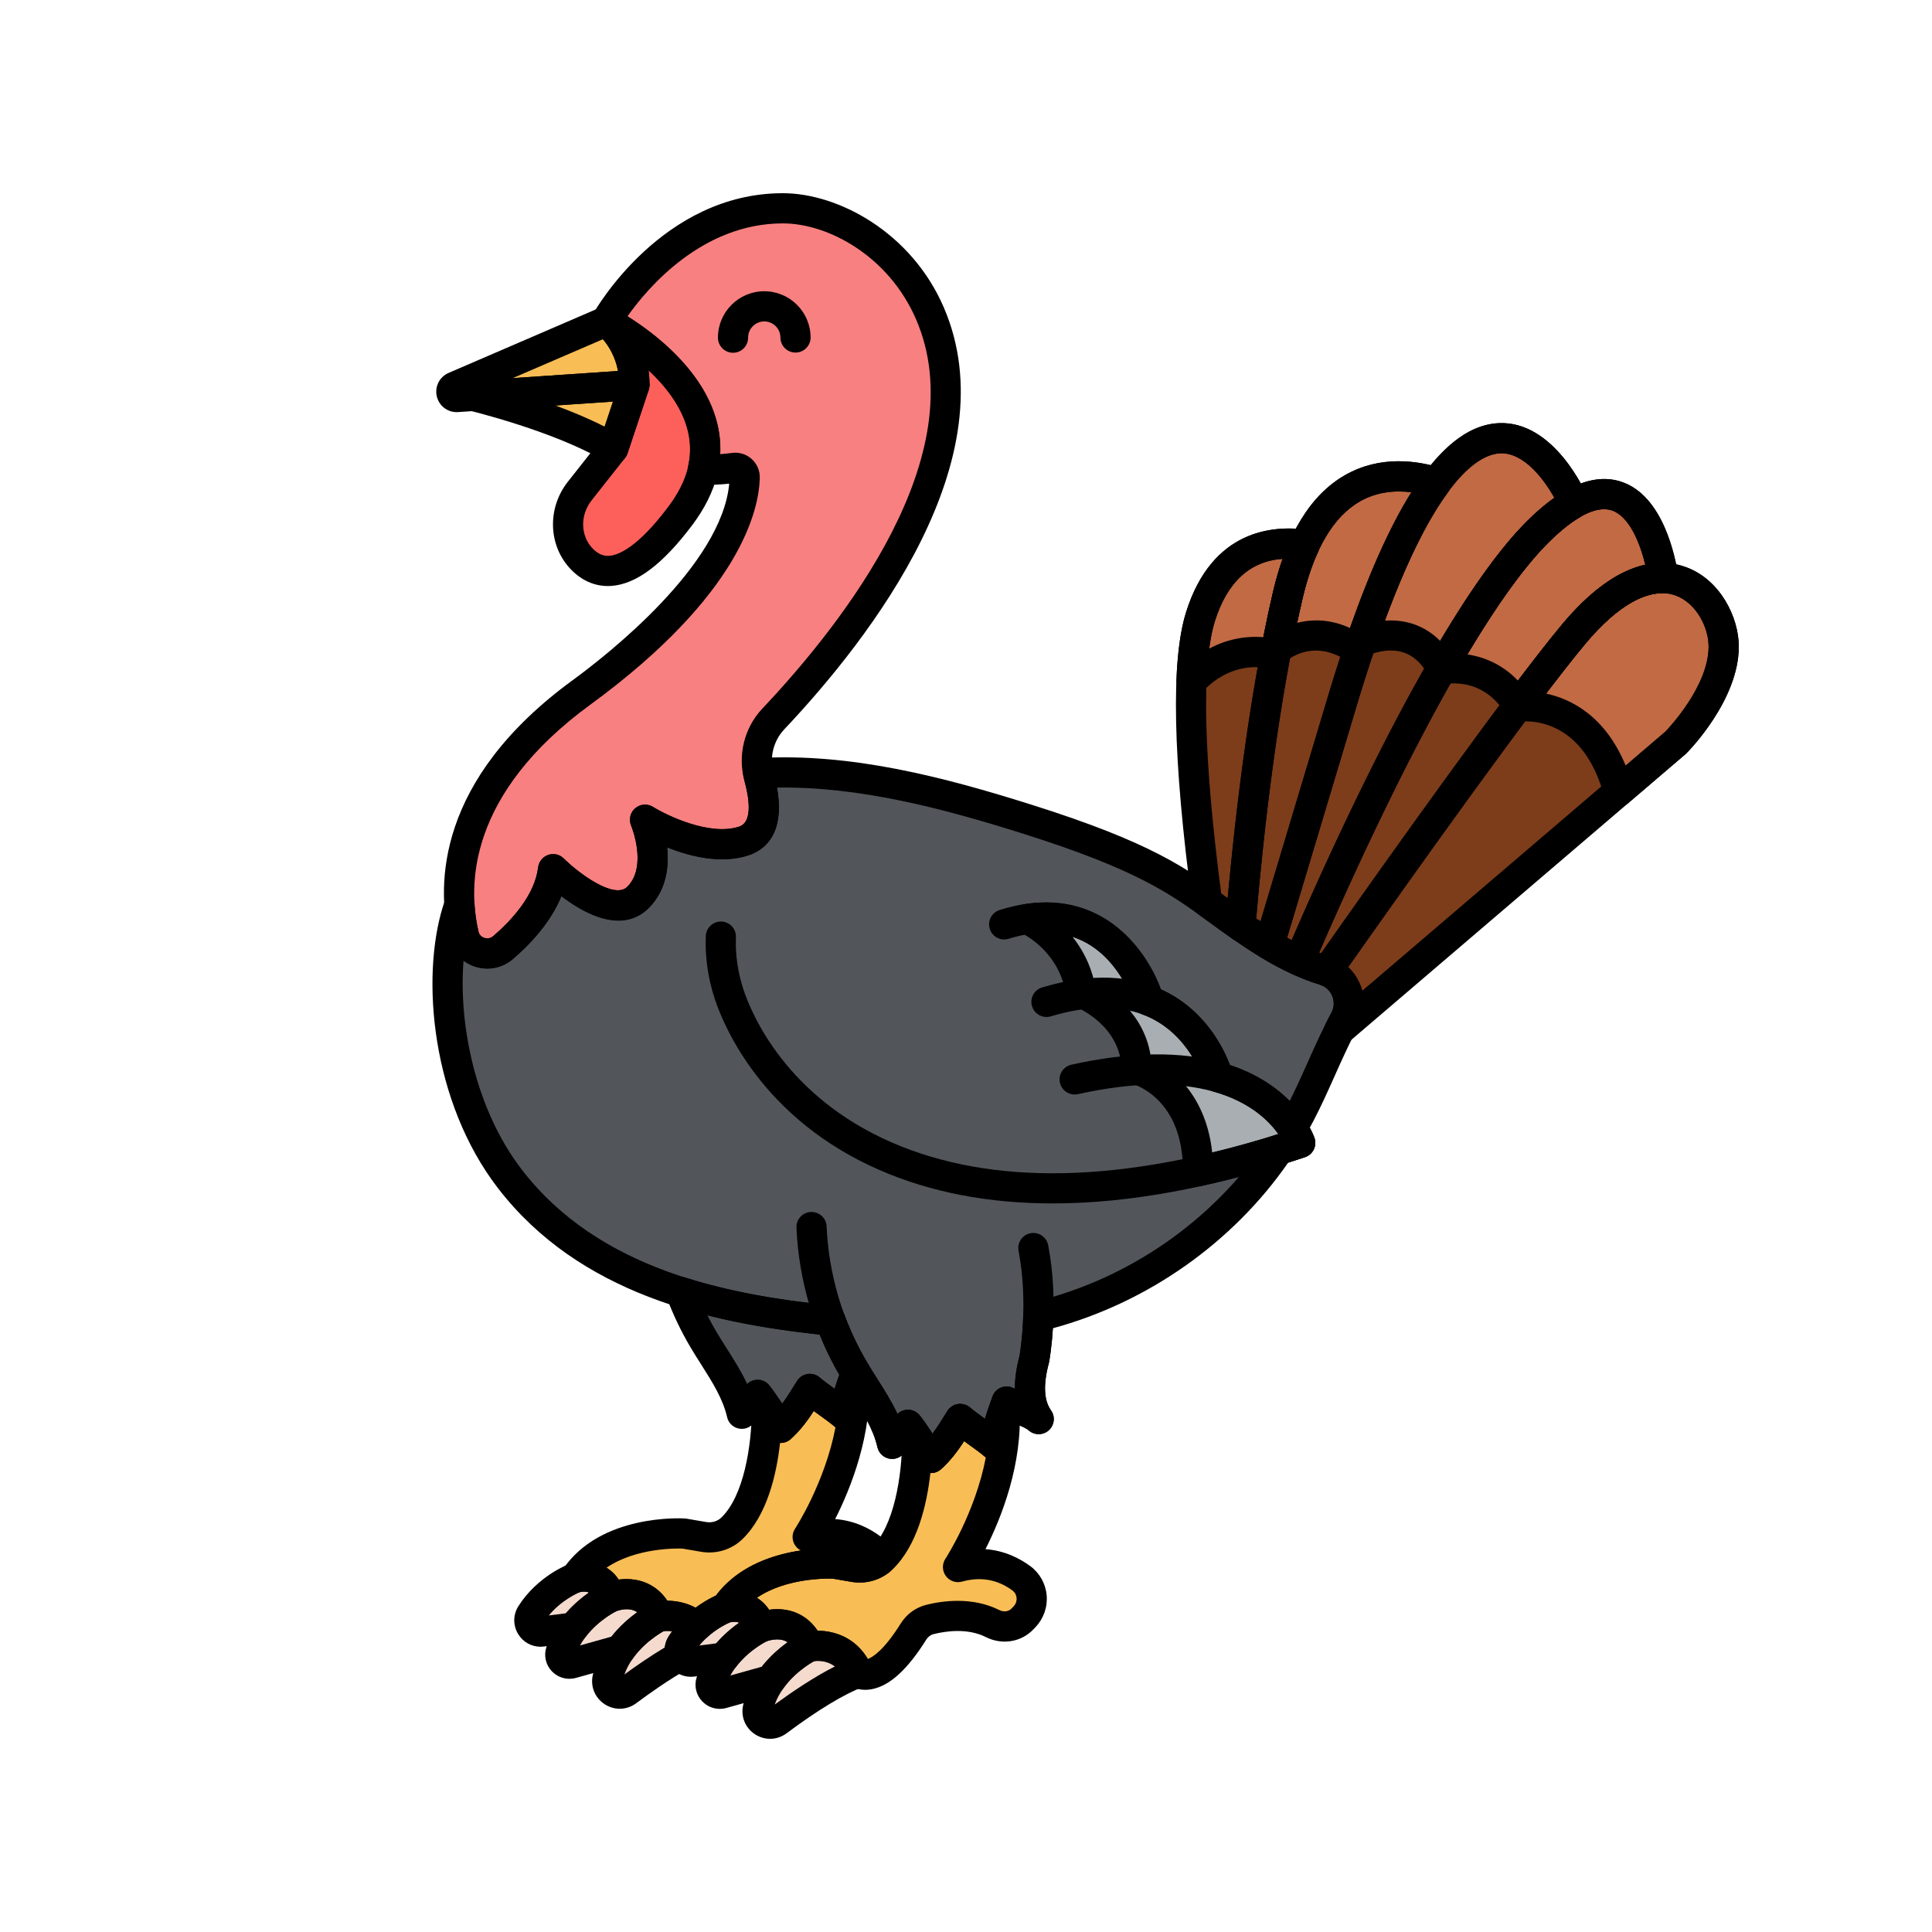 <svg enable-background="new 0 0 512 512" height="100" viewBox="-32 -32 320 320" width="100" xmlns="http://www.w3.org/2000/svg"><g fill="#7d3d1a"><path d="m173.447 121.365c1.235-14.629 3.629-36.684 7.843-54.743.771-3.303 1.726-6.077 2.812-8.409-5.741-.778-13.659.51-17.254 11.895-2.926 9.266-1.315 29.277 1.092 47.29 1.769 1.273 3.511 2.578 5.507 3.967z"/><path d="m228.6 73.096c-9.098 10.918-29.911 40.239-40.83 55.768 3.153 1.236 4.593 5.015 2.954 8.054-.306.568-.601 1.142-.892 1.72l55.699-47.614s7.968-7.968 7.968-15.936-9.959-19.92-24.899-1.992z"/><path d="m222.624 56.164c-14.505 14.505-32.92 55.737-39.424 70.954 1.353.612 2.732 1.161 4.141 1.588.148.045.288.102.429.158 10.915-15.524 31.729-44.847 40.83-55.768 5.818-6.982 10.876-9.42 14.889-9.339-.453-3.104-4.217-24.241-20.865-7.593z"/><path d="m189.755 86.044-11.531 38.438c1.596.972 3.262 1.861 4.976 2.636 6.504-15.218 24.919-56.449 39.424-70.954 2.144-2.144 4.072-3.655 5.809-4.665l.167-.315s-16.932-39.84-38.845 34.86z"/><path d="m178.071 124.394c.05.031.103.058.153.089l11.531-38.438c5.812-19.815 11.274-31.569 16.163-38.147-6.73-2.094-19.586-2.886-24.629 18.725-4.214 18.059-6.607 40.113-7.843 54.743 1.386.962 2.892 1.965 4.625 3.028z"/></g><path d="m166.847 70.108c-.869 2.752-1.335 6.458-1.502 10.772 3.494-3.8 8.474-5.792 13.904-4.494.628-3.335 1.305-6.612 2.04-9.764.771-3.303 1.726-6.077 2.812-8.409-5.741-.778-13.659.51-17.254 11.895z" fill="#c16a44"/><path d="m181.289 66.622c-.675 2.893-1.298 5.894-1.883 8.945 1.726-1.338 6.985-4.508 13.59.133 4.606-13.709 8.953-22.463 12.921-27.803-6.73-2.093-19.585-2.886-24.628 18.725z" fill="#c16a44"/><path d="m193.487 74.268c3.001-1.184 9.2-2.577 13.01 3.934.094.16.203.308.306.46 5.304-9.244 10.796-17.475 15.82-22.499 2.144-2.144 4.072-3.655 5.809-4.665l.167-.315c.001.001-15.039-35.367-35.112 23.085z" fill="#c16a44"/><path d="m243.489 63.758c-.453-3.104-4.217-24.242-20.865-7.594-5.059 5.059-10.594 13.373-15.933 22.698 2.405-.384 8.628-.617 12.764 5.988 3.589-4.788 6.769-8.902 9.145-11.754 5.818-6.982 10.876-9.42 14.889-9.338z" fill="#c16a44"/><path d="m253.5 75.088c0-7.968-9.96-19.92-24.9-1.992-2.336 2.804-5.448 6.826-8.964 11.512v.44s12.011-1.84 16.454 14.047l9.442-8.071s7.968-7.968 7.968-15.936z" fill="#c16a44"/><path d="m190.724 136.918c1.712-3.175.069-7.166-3.383-8.211-3.249-.984-6.37-2.536-9.27-4.313-12.574-7.71-13.435-12.355-39.919-20.709-14.452-4.558-29.508-8.519-44.562-7.615.042.196.069.395.123.59 1.125 4.063 1.63 9.252-2.485 10.623-7.024 2.342-16.391-3.512-16.391-3.512s3.512 8.196-1.171 12.879-14.049-4.683-14.049-4.683c-.675 5.399-4.852 10.02-8.268 12.966-2.281 1.967-5.853.864-6.532-2.069-.334-1.441-.607-3.132-.722-5.018-.114.321-.225.642-.326.968-3.505 11.273-1.686 30.929 8.638 44.391 12.51 16.314 32.694 21.467 53.145 23.518 1.038 2.803 2.318 5.516 3.84 8.089 2.368 4.004 5.342 7.801 6.377 12.336.589-1.168 2.027-1.989 2.616-3.156 1.553 1.945 2.259 3.544 3.811 5.489 2.096-1.9 3.339-4.056 4.845-6.451 1.742 1.483 4.076 2.934 5.818 4.416.208-2.906.914-4.416 1.876-7.302 1.328 1.195 3.978 1.706 5.307 2.9-1.986-2.789-1.624-6.599-.733-9.905 0 0 .537-2.881.671-7.101 16.043-3.87 30.59-13.912 39.81-27.603 1.176-.365 2.36-.743 3.563-1.143 0 0-.349-1.03-1.313-2.483.43-.744.862-1.487 1.262-2.249 2.668-5.099 4.702-10.598 7.422-15.642z" fill="#52565b"/><path d="m169.752 146.415s-2.4-9.204-11.486-12.68c0 0-4.548-15.914-20.156-13.51.139.061 7.585 3.387 8.942 12.201 0 0 9.089 3.569 9.213 12.707 0 0 10.239 2.672 10.162 16.86 5.317-1.161 10.952-2.71 16.925-4.701-.001.001-2.585-7.752-13.6-10.877z" fill="#a8aeb2"/><path d="m90.867 202.167c.589-1.168 2.027-1.989 2.616-3.156 1.553 1.945 2.259 3.544 3.811 5.489 2.096-1.9 3.339-4.056 4.845-6.451 1.742 1.483 4.076 2.934 5.818 4.416.202-2.821.876-4.337 1.795-7.062-.12-.197-.244-.394-.361-.592-1.522-2.573-2.802-5.286-3.84-8.089-8.493-.852-16.938-2.243-24.809-4.742 1.022 2.718 2.27 5.351 3.749 7.851 2.367 4.005 5.341 7.801 6.376 12.336z" fill="#52565b"/><path d="m102.025 240.741s-6.915 3.305-8.498 10.22c-.43 1.879 1.721 3.273 3.266 2.12 3.522-2.63 9.06-6.465 13.311-8.014-2.43-5.618-8.079-4.326-8.079-4.326z" fill="#f4dbce"/><path d="m102.025 240.741c-2.429-5.618-8.047-3.189-8.047-3.189s-6.153 2.84-8.205 9.026c-.377 1.136.702 2.23 1.856 1.908l8.049-2.25c2.608-3.699 6.347-5.495 6.347-5.495z" fill="#f4dbce"/><path d="m93.978 237.552c-1.261-4.513-5.775-3.252-5.775-3.252s-4.538 1.653-7.322 6.038c-.853 1.344.229 3.078 1.809 2.876l5.242-.671c2.595-3.397 6.046-4.991 6.046-4.991z" fill="#f4dbce"/><path d="m137.168 229.415c-2.319-1.711-5.84-3.161-10.493-1.86 0 0 8.487-12.803 7.687-26.321-.77 2.223-1.325 3.696-1.505 6.212-1.742-1.482-4.076-2.934-5.818-4.416-1.506 2.395-2.749 4.552-4.845 6.451-.938-1.175-1.568-2.225-2.262-3.3-.028 6.478-1.312 15.553-5.79 19.923-1.235 1.206-2.987 1.731-4.688 1.44l-3.262-.56s-12.529-.792-17.99 7.318c0 0 4.513-1.261 5.774 3.252 0 0 5.618-2.429 8.047 3.189 0 0 5.649-1.293 8.078 4.325 0 0 3.321 2.569 9.201-6.831.612-.978 1.573-1.71 2.692-1.993 2.39-.605 6.652-1.218 10.409.672 1.669.839 3.677.577 4.961-.781l.347-.367c1.757-1.855 1.512-4.836-.543-6.353z" fill="#f9bd55"/><path d="m80.881 240.338c.737-1.16 1.597-2.125 2.463-2.922-2.681-2.452-6.219-1.654-6.219-1.654s-6.915 3.305-8.498 10.219c-.43 1.88 1.721 3.273 3.266 2.12 2.387-1.782 5.697-4.105 8.907-5.907-.281-.555-.308-1.243.081-1.856z" fill="#f4dbce"/><path d="m77.125 235.761c-2.429-5.618-8.047-3.189-8.047-3.189s-6.153 2.84-8.205 9.026c-.377 1.136.702 2.23 1.856 1.908l8.049-2.25c2.608-3.699 6.347-5.495 6.347-5.495z" fill="#f4dbce"/><path d="m69.078 232.572c-1.261-4.513-5.775-3.252-5.775-3.252s-4.538 1.653-7.322 6.038c-.853 1.344.229 3.078 1.809 2.876l5.242-.671c2.595-3.397 6.046-4.991 6.046-4.991z" fill="#f4dbce"/><path d="m88.204 234.3s.063-.017.164-.038c-.101.022-.164.038-.164.038 5.461-8.11 17.99-7.318 17.99-7.318l3.262.56c1.523.261 3.084-.138 4.281-1.088-.268-.777-.75-1.49-1.468-2.019-2.319-1.711-5.84-3.161-10.493-1.86 0 0 8.487-12.803 7.687-26.321-.77 2.223-1.325 3.696-1.505 6.212-1.742-1.482-4.076-2.934-5.818-4.416-1.506 2.395-2.749 4.552-4.845 6.451-.938-1.175-1.568-2.225-2.262-3.3-.028 6.478-1.312 15.553-5.79 19.923-1.235 1.206-2.987 1.731-4.688 1.44l-3.262-.56s-12.529-.792-17.99 7.318c0 0 4.513-1.261 5.774 3.252 0 0 5.618-2.429 8.047 3.189 0 0 3.539-.797 6.219 1.654 2.407-2.218 4.861-3.117 4.861-3.117z" fill="#f9bd55"/><path d="m97.667 2.5c-18.732 0-29.269 18.732-29.269 18.732s19.39 9.926 15.998 24.586c1.628.011 3.35-.073 5.176-.322.956-.13 1.799.628 1.776 1.593-.11 4.695-2.863 17.934-27.047 35.607-21.45 15.675-21.39 31.931-19.484 40.166.679 2.933 4.252 4.036 6.532 2.069 3.417-2.946 7.593-7.567 8.268-12.966 0 0 9.366 9.366 14.049 4.683s1.171-12.878 1.171-12.878 9.366 5.854 16.391 3.512c4.115-1.372 3.61-6.56 2.485-10.623-.937-3.385-.046-7.015 2.365-9.568 52.566-55.671 19.848-84.591 1.589-84.591z" fill="#f98080"/><path d="m68.398 21.232s4.683 3.512 4.683 10.537l-3.512 10.537-5.537 7.014c-2.65 3.357-2.621 8.258.376 11.309 2.986 3.041 8.091 3.723 16.284-7.201 14.048-18.732-12.294-32.196-12.294-32.196z" fill="#fd605b"/><path d="m68.398 21.232-25.105 10.83c-.915.395-.583 1.766.411 1.699l29.377-1.992c0-7.025-4.683-10.537-4.683-10.537z" fill="#f9bd55"/><path d="m46.346 33.581s14.442 3.456 23.223 8.724l3.512-10.537z" fill="#f9bd55"/><path d="m43.64 36.263c-1.555 0-2.915-1.058-3.286-2.589-.391-1.607.429-3.251 1.947-3.907l25.107-10.83c.824-.354 1.772-.241 2.49.296.232.174 5.683 4.355 5.683 12.536 0 1.315-1.019 2.405-2.331 2.494l-29.377 1.992c-.078.006-.155.008-.233.008zm24.22-12.075-14.935 6.442 17.442-1.183c-.476-2.519-1.651-4.269-2.507-5.259z"/><path d="m69.569 44.806c-.447 0-.893-.12-1.286-.356-8.354-5.013-22.379-8.403-22.52-8.437-1.201-.288-2.013-1.409-1.909-2.641.104-1.23 1.09-2.202 2.322-2.285l26.735-1.812c.848-.051 1.636.307 2.146.965.51.659.658 1.529.395 2.319l-3.512 10.537c-.24.72-.793 1.292-1.505 1.555-.279.103-.573.155-.866.155zm-9.572-9.645c2.728 1.009 5.56 2.187 8.149 3.507l1.384-4.153z"/><path d="m68.681 65.066c-2.24 0-4.324-.921-6.057-2.686-3.82-3.892-4.059-10.173-.554-14.61l5.266-6.671 3.239-9.72c-.158-5.347-3.547-8.046-3.694-8.16-1.018-.792-1.274-2.235-.582-3.323s2.09-1.477 3.237-.891c.595.305 14.589 7.576 17.32 19.382 1.29 5.57-.112 11.136-4.165 16.54-4.9 6.533-9.303 9.844-13.46 10.12-.184.014-.368.019-.55.019zm6.731-35.749c.108.772.169 1.59.169 2.451 0 .269-.043.535-.128.79l-3.512 10.537c-.092.275-.23.532-.41.759l-5.537 7.014c-1.948 2.468-1.863 5.911.197 8.01 1.126 1.146 2.083 1.223 2.708 1.182 1.451-.097 4.654-1.282 9.792-8.132 3.167-4.224 4.246-8.279 3.298-12.398-.929-4.039-3.692-7.527-6.577-10.213zm-2.331 2.452h.01z"/><path d="m48.712 128.426c-.685 0-1.376-.108-2.052-.33-2.166-.708-3.766-2.453-4.278-4.67-2.057-8.882-2.137-26.246 20.444-42.747 5.866-4.287 24.686-19.041 25.958-32.569-1.429.15-2.878.215-4.405.209-.759-.005-1.475-.354-1.945-.951-.471-.596-.645-1.373-.474-2.112 2.919-12.614-14.524-21.707-14.701-21.797-.604-.311-1.058-.854-1.254-1.504-.196-.651-.119-1.354.215-1.947.459-.819 11.482-20.008 31.447-20.008 9.193 0 21.302 6.499 26.656 18.92 10.79 25.027-11.926 54.529-26.428 69.888-1.794 1.9-2.474 4.653-1.773 7.185 2.712 9.793-1.407 12.764-4.104 13.663-4.571 1.521-9.782.188-13.511-1.3.321 3.171-.1 7.087-3.073 10.061-1.608 1.608-5.283 3.723-11.835-.209-.945-.566-1.83-1.187-2.61-1.778-1.769 4.336-5.146 7.93-8.007 10.396-1.217 1.049-2.726 1.6-4.27 1.6zm41.072-85.445c.993 0 1.956.363 2.706 1.034.891.796 1.385 1.938 1.356 3.132-.122 5.217-3.104 19.321-28.07 37.568-20.261 14.806-20.303 29.901-18.523 37.582.159.688.67.951.961 1.046.249.081.898.216 1.503-.306 3.066-2.644 6.843-6.765 7.42-11.382.118-.948.766-1.745 1.669-2.055.903-.313 1.903-.079 2.579.597 2.383 2.374 8.343 6.852 10.515 4.683 3.391-3.391.668-10.059.64-10.125-.431-1.005-.159-2.173.671-2.884.831-.712 2.025-.801 2.952-.222 2.334 1.45 9.456 4.869 14.275 3.261 2.362-.787 1.557-5.09.866-7.585-1.164-4.207-.031-8.787 2.957-11.951 13.657-14.465 35.128-42.076 25.472-64.476-4.501-10.437-14.507-15.898-22.066-15.898-13.42 0-22.468 10.763-25.736 15.39 5 3.123 15.951 11.315 15.349 22.835.659-.049 1.309-.117 1.955-.206.183-.025.367-.038.549-.038z"/><path d="m89.414 26.429c-1.377 0-2.496-1.114-2.5-2.492-.013-4.23 3.418-7.684 7.648-7.698h.024c4.221 0 7.661 3.426 7.676 7.648.005 1.381-1.11 2.504-2.491 2.509-.003 0-.006 0-.009 0-1.377 0-2.495-1.113-2.5-2.491-.005-1.472-1.204-2.666-2.676-2.666-.003 0-.005 0-.008 0-1.474.005-2.67 1.209-2.665 2.683.004 1.381-1.111 2.504-2.492 2.508-.002-.001-.004-.001-.007-.001z"/><path d="m95.554 256.002c-.864 0-1.731-.249-2.502-.751-1.624-1.058-2.394-2.96-1.961-4.849 1.831-7.999 9.529-11.761 9.856-11.917.166-.079.341-.14.521-.182 2.656-.604 8.356-.182 10.931 5.771.273.632.273 1.349.001 1.981s-.793 1.124-1.44 1.359c-3.025 1.103-7.525 3.826-12.67 7.668-.819.612-1.776.92-2.736.92zm7.294-12.869c-1.059.587-5.008 3.006-6.53 7.19 2.938-2.146 6.591-4.609 9.974-6.309-1.323-1.028-2.841-.959-3.444-.881z"/><path d="m87.219 251.043c-1.085 0-2.142-.441-2.915-1.254-1.021-1.07-1.367-2.603-.904-3.998 2.367-7.132 9.24-10.374 9.531-10.508.255-.111 2.061-.861 4.299-.739 3.198.178 5.717 2.026 7.091 5.205.531 1.229-.001 2.658-1.205 3.242-.06.029-3.228 1.612-5.395 4.686-.332.471-.815.812-1.37.967l-8.049 2.25c-.358.1-.722.149-1.083.149zm7.752-11.195c.003 0-3.892 1.875-6.009 5.67l5.222-1.459c1.398-1.781 2.984-3.124 4.271-4.044-.513-.358-1.04-.453-1.502-.479-1.03-.051-1.974.308-1.982.312z"/><path d="m82.437 245.731c-1.483 0-2.853-.744-3.666-2.023-.923-1.451-.923-3.256-.001-4.709 3.205-5.046 8.361-6.968 8.579-7.048.061-.021.121-.041.183-.058.282-.08 1.787-.455 3.562-.114 2.637.511 4.517 2.321 5.293 5.101.33 1.179-.243 2.423-1.352 2.939-.076.036-2.973 1.437-5.114 4.242-.406.53-1.007.877-1.67.962l-5.243.671c-.193.025-.383.037-.571.037zm6.524-9.042c-.534.224-3.133 1.396-5.153 3.862l2.816-.36c1.288-1.495 2.682-2.633 3.832-3.436-.407-.172-.905-.194-1.495-.066z"/><path d="m122.194 211.98c-.066 0-.134-.003-.201-.008-.688-.056-1.322-.394-1.753-.933-.859-1.077-1.47-2.034-2.06-2.961-.007-.011-.014-.021-.021-.032-.072.087-.129.164-.161.228-.476.939-1.479 1.48-2.535 1.354-1.046-.128-1.899-.897-2.134-1.925-.696-3.053-2.456-5.825-4.318-8.76-.603-.95-1.205-1.899-1.772-2.86-4.411-7.459-6.942-16.014-7.321-24.739-.06-1.38 1.011-2.546 2.39-2.606 1.412-.019 2.547 1.011 2.606 2.39.343 7.907 2.635 15.657 6.629 22.411.541.916 1.116 1.82 1.69 2.727 1.205 1.898 2.435 3.836 3.417 5.924.396-.381.914-.627 1.477-.685.852-.094 1.68.262 2.211.927.859 1.077 1.47 2.034 2.06 2.961.018.027.035.055.053.082.702-.938 1.337-1.957 2.023-3.057l.448-.719c.387-.614 1.021-1.03 1.737-1.141.721-.108 1.448.097 2 .566.722.614 1.571 1.235 2.476 1.887.216-.726.463-1.438.731-2.209.155-.448.321-.925.495-1.448.267-.8.918-1.411 1.732-1.627.691-.182 1.415-.061 2.003.321-.012-1.659.244-3.479.767-5.45.154-.9 1.455-9.015-.161-17.411-.261-1.355.627-2.667 1.982-2.928 1.351-.255 2.667.627 2.928 1.982 1.891 9.824.224 18.973.151 19.356-.012.064-.026.128-.043.191-.947 3.517-.827 6.143.356 7.805.739 1.039.578 2.468-.373 3.316-.953.848-2.39.844-3.337-.008-.356-.321-1.212-.688-1.967-1.012-.088-.038-.177-.076-.267-.114-.412 1.262-.673 2.312-.783 3.848-.066.939-.657 1.762-1.526 2.127-.866.363-1.869.21-2.587-.401-.794-.676-1.744-1.359-2.75-2.084-.265-.19-.532-.383-.799-.577-1.059 1.627-2.2 3.181-3.815 4.644-.461.419-1.06.648-1.678.648z"/><path d="m111.304 247.889c-1.501 0-2.44-.621-2.729-.845-.335-.259-.598-.598-.766-.985-1.584-3.668-5.079-2.916-5.226-2.88-1.176.264-2.374-.339-2.853-1.445-.802-1.855-1.905-2.148-2.778-2.197-1.029-.051-1.973.308-1.981.312-.661.286-1.416.273-2.068-.038-.651-.312-1.137-.889-1.331-1.584-.328-1.172-.88-1.431-1.428-1.537-.632-.123-1.261.019-1.267.02-1.008.282-2.086-.095-2.699-.943-.613-.85-.633-1.991-.047-2.86 6.19-9.195 19.645-8.453 20.221-8.417.088.006.177.016.265.031l3.262.56c.919.154 1.866-.127 2.52-.765 3.671-3.582 5.008-11.721 5.035-18.144.005-1.106.736-2.078 1.798-2.389 1.06-.312 2.201.113 2.803 1.043l.365.57c.017.027.034.054.051.08.703-.938 1.338-1.956 2.024-3.057l.448-.719c.387-.614 1.021-1.03 1.737-1.141.721-.108 1.448.097 2 .566.722.614 1.572 1.234 2.476 1.887.217-.729.465-1.444.734-2.219l.131-.378c.391-1.127 1.53-1.811 2.704-1.658 1.182.163 2.083 1.138 2.154 2.329.559 9.438-3.048 18.398-5.633 23.503 3.188.236 5.689 1.532 7.428 2.814 1.548 1.143 2.534 2.899 2.705 4.82.172 1.934-.495 3.853-1.829 5.263l-.348.367c-2.021 2.137-5.195 2.657-7.9 1.295-3.08-1.55-6.755-.966-8.671-.48-.475.119-.906.445-1.188.896-3.131 5.006-6.104 7.699-9.09 8.231-.368.066-.712.094-1.029.094zm-7.877-9.789c2.613.002 6.145 1.009 8.314 4.68.815-.302 2.686-1.46 5.443-5.869.975-1.556 2.466-2.652 4.2-3.09 2.588-.656 7.612-1.417 12.144.861.718.36 1.53.255 2.021-.265l.348-.367c.479-.507.507-1.084.48-1.383-.026-.291-.15-.84-.693-1.24-2.477-1.826-5.281-2.315-8.336-1.465-1.007.282-2.079-.093-2.694-.937-.614-.845-.64-1.981-.062-2.853.062-.093 4.928-7.56 6.692-16.784-.016-.013-.031-.026-.047-.039-.794-.676-1.744-1.359-2.749-2.083-.266-.191-.533-.384-.8-.578-1.058 1.628-2.2 3.182-3.815 4.645-.485.439-1.131.67-1.772.646-.586 5.268-2.154 11.955-6.211 15.913-1.795 1.753-4.356 2.545-6.857 2.114l-3.108-.533c-.961-.03-7.713-.146-12.568 3.17.808.494 1.489 1.161 2.027 1.982.557-.077 1.185-.119 1.847-.081 2.595.144 4.744 1.39 6.196 3.556z"/><path d="m70.653 251.022c-.864 0-1.731-.25-2.503-.752-1.623-1.058-2.393-2.961-1.96-4.849 1.831-7.998 9.529-11.76 9.856-11.916.169-.08.346-.142.528-.183 1.783-.406 5.578-.384 8.456 2.248.517.473.812 1.14.812 1.84s-.291 1.368-.806 1.843c-.725.669-1.352 1.391-1.867 2.15.374 1.119-.09 2.374-1.147 2.969-3.202 1.798-6.463 4.108-8.635 5.73-.817.613-1.774.92-2.734.92zm7.272-12.856c-1.077.6-4.995 3.016-6.508 7.179 1.862-1.359 4.24-3.008 6.696-4.481.071-.65.29-1.287.656-1.863l.001-.003c.174-.272.356-.542.548-.807-.589-.086-1.096-.06-1.393-.025z"/><path d="m62.318 246.062c-1.086 0-2.142-.441-2.916-1.254-1.021-1.071-1.366-2.604-.901-4 2.365-7.13 9.238-10.372 9.529-10.506 3.239-1.402 8.881-1.338 11.39 4.467.531 1.229-.001 2.659-1.205 3.242-.073.036-3.231 1.619-5.395 4.686-.332.47-.815.812-1.37.966l-8.049 2.25c-.357.101-.721.149-1.083.149zm7.731-11.186c.005 0-3.875 1.875-5.986 5.661l5.221-1.46c1.393-1.772 2.972-3.11 4.254-4.03-1.259-.889-2.759-.469-3.489-.171z"/><path d="m57.536 240.751c-1.483 0-2.853-.744-3.666-2.024-.923-1.451-.922-3.255.001-4.709 3.203-5.044 8.359-6.967 8.577-7.046.06-.022.121-.042.183-.06 2.782-.774 7.436-.091 8.854 4.987.33 1.179-.242 2.422-1.352 2.938-.068.033-2.97 1.435-5.114 4.243-.406.531-1.007.877-1.67.962l-5.242.671c-.191.025-.381.038-.571.038zm6.545-9.05c-.486.201-3.126 1.372-5.173 3.87l2.815-.36c1.287-1.493 2.679-2.63 3.828-3.432-.529-.233-1.103-.167-1.47-.078z"/><path d="m97.295 207c-.066 0-.134-.003-.2-.008-.688-.056-1.322-.393-1.753-.932-.861-1.078-1.472-2.037-2.062-2.964-.007-.01-.013-.021-.02-.03-.072.087-.13.165-.161.229-.476.939-1.489 1.479-2.535 1.354-1.046-.128-1.899-.897-2.134-1.925-.696-3.052-2.455-5.822-4.316-8.756-.604-.951-1.206-1.902-1.775-2.864-1.524-2.578-2.849-5.352-3.937-8.244-.337-.896-.133-1.906.526-2.601s1.657-.952 2.57-.662c6.813 2.164 14.763 3.681 24.302 4.638.95.095 1.764.724 2.096 1.619.998 2.694 2.225 5.28 3.647 7.686l.345.564c.384.631.469 1.398.233 2.099-.149.441-.292.852-.427 1.241-.685 1.97-1.098 3.158-1.244 5.201-.067.94-.657 1.763-1.526 2.127-.868.364-1.869.21-2.588-.402-.792-.675-1.742-1.358-2.747-2.082-.266-.191-.533-.384-.801-.578-1.058 1.627-2.199 3.18-3.814 4.644-.461.417-1.061.646-1.679.646zm-3.812-10.489c.756 0 1.477.343 1.954.94.858 1.076 1.469 2.033 2.059 2.959.018.028.035.056.054.084.701-.938 1.335-1.953 2.021-3.052l.453-.724c.386-.615 1.021-1.031 1.737-1.141.715-.111 1.446.098 2 .567.721.613 1.57 1.234 2.474 1.885.217-.731.467-1.449.736-2.228.013-.036.025-.073.039-.11-1.222-2.108-2.307-4.336-3.238-6.643-6.959-.754-13.106-1.814-18.617-3.216.469.932.966 1.841 1.487 2.725.543.917 1.118 1.823 1.693 2.729 1.204 1.898 2.434 3.835 3.415 5.921.396-.381.914-.627 1.477-.685.085-.007.171-.011.256-.011z"/><path d="m83.344 239.916c-.604 0-1.21-.219-1.688-.655-1.651-1.511-3.912-1.073-4.008-1.055-1.157.238-2.35-.368-2.818-1.452-.802-1.855-1.906-2.149-2.778-2.197-1.042-.061-1.973.307-1.981.311-.662.286-1.416.273-2.068-.038-.651-.312-1.137-.889-1.331-1.584-.531-1.898-2.062-1.695-2.694-1.517-1.009.277-2.086-.096-2.7-.945-.613-.849-.632-1.99-.046-2.859 6.19-9.194 19.65-8.456 20.221-8.416.089.006.178.016.266.031l3.262.56c.927.157 1.866-.126 2.519-.766 3.67-3.581 5.008-11.721 5.036-18.144.005-1.106.736-2.079 1.799-2.389 1.063-.312 2.202.113 2.802 1.045l.36.562c.019.029.037.059.056.087.701-.937 1.335-1.953 2.021-3.052l.453-.724c.386-.615 1.02-1.031 1.737-1.141.715-.111 1.446.098 2 .567.721.614 1.57 1.234 2.475 1.886.216-.728.464-1.441.732-2.216l.132-.38c.391-1.127 1.53-1.814 2.704-1.658 1.182.163 2.083 1.138 2.154 2.329.559 9.437-3.048 18.398-5.633 23.503 3.188.236 5.689 1.532 7.428 2.814 1.087.803 1.898 1.915 2.347 3.216.346 1.002.021 2.113-.81 2.772-1.756 1.395-4.04 1.976-6.257 1.594l-3.109-.533c-1.146-.039-10.645-.193-15.189 5.597-.268.781-.916 1.412-1.773 1.621-.456.191-2.214.989-3.923 2.564-.482.441-1.091.662-1.698.662zm-4.808-6.784c1.383.01 3.072.296 4.676 1.152 1.363-1.013 2.6-1.657 3.364-2.008 3.724-4.989 9.666-6.819 14.068-7.472-.346-.175-.652-.432-.891-.759-.614-.845-.64-1.981-.062-2.852.062-.094 4.928-7.561 6.692-16.785-.016-.014-.031-.026-.048-.04-.792-.675-1.742-1.358-2.747-2.082-.266-.191-.533-.384-.801-.578-1.058 1.627-2.199 3.18-3.814 4.644-.484.438-1.112.658-1.773.646-.587 5.269-2.154 11.956-6.211 15.914-1.796 1.752-4.355 2.543-6.855 2.114l-3.109-.533c-.958-.033-7.712-.146-12.569 3.17.759.464 1.454 1.105 2.019 1.963 2.7-.363 5.962.359 8.061 3.506z"/><path d="m122.194 211.98c-.066 0-.134-.003-.201-.008-.688-.056-1.322-.394-1.753-.933-.859-1.077-1.47-2.034-2.06-2.961-.007-.011-.014-.021-.021-.033-.071.087-.128.164-.159.227-.475.941-1.49 1.49-2.535 1.356-1.046-.127-1.9-.897-2.135-1.925-.696-3.053-2.456-5.825-4.318-8.76-.603-.95-1.205-1.899-1.772-2.86-1.315-2.224-2.479-4.583-3.468-7.033-17.936-1.925-39.763-6.608-53.349-24.325-10.883-14.19-12.78-34.629-9.042-46.655.111-.356.232-.707.356-1.058.395-1.123 1.52-1.819 2.704-1.645 1.178.164 2.076 1.136 2.148 2.323.097 1.575.319 3.125.663 4.606.159.688.67.951.961 1.046.249.081.898.216 1.503-.306 3.066-2.644 6.843-6.765 7.42-11.382.118-.948.766-1.745 1.669-2.055.903-.313 1.903-.079 2.579.597 2.383 2.374 8.343 6.852 10.515 4.683 3.413-3.414.665-10.065.637-10.132-.424-1.005-.148-2.171.681-2.878.831-.709 2.021-.799 2.945-.221 2.334 1.45 9.456 4.866 14.274 3.26 2.363-.787 1.558-5.09.867-7.584-.054-.194-.094-.391-.13-.588l-.028-.146c-.152-.713.014-1.456.454-2.036.441-.58 1.113-.939 1.841-.982 15.481-.93 31.001 3.165 45.463 7.727 19.782 6.239 25.603 10.488 32.342 15.408 2.385 1.741 4.851 3.541 8.132 5.554 3.083 1.889 5.926 3.215 8.688 4.052 2.366.717 4.267 2.447 5.215 4.746.947 2.3.818 4.867-.356 7.044-1.374 2.55-2.607 5.308-3.801 7.976-1.128 2.522-2.295 5.132-3.608 7.641-.187.356-.381.709-.578 1.061.521.962.75 1.611.782 1.708.214.631.168 1.32-.128 1.916-.297.597-.818 1.05-1.45 1.26-.936.312-1.86.608-2.778.897-9.209 13.285-23.29 23.188-38.974 27.439-.204 3.318-.604 5.489-.623 5.596-.013.065-.027.129-.044.193-.948 3.515-.829 6.141.354 7.803.739 1.038.579 2.467-.372 3.315s-2.389.844-3.336-.006c-.356-.321-1.211-.688-1.965-1.011-.089-.038-.179-.077-.27-.116-.412 1.263-.673 2.312-.783 3.848-.066.939-.657 1.762-1.526 2.127-.866.364-1.869.21-2.587-.401-.794-.676-1.744-1.359-2.749-2.083-.266-.191-.533-.384-.8-.578-1.058 1.628-2.2 3.182-3.815 4.645-.462.418-1.061.647-1.679.647zm-3.81-10.489c.756 0 1.477.343 1.954.94.859 1.077 1.47 2.034 2.06 2.961.018.027.035.055.053.082.702-.938 1.337-1.957 2.023-3.057l.448-.719c.387-.614 1.021-1.03 1.737-1.141.721-.108 1.448.097 2 .566.722.614 1.572 1.234 2.476 1.887.216-.727.464-1.439.732-2.212.155-.448.321-.924.495-1.447.267-.8.919-1.411 1.734-1.626.686-.181 1.413-.061 1.999.32-.011-1.658.245-3.478.769-5.449.084-.488.502-3.071.614-6.638.036-1.125.818-2.087 1.913-2.352 15.501-3.739 29.47-13.423 38.323-26.569.317-.473.788-.822 1.332-.991.235-.073.471-.146.708-.221-.323-.725-.286-1.569.119-2.27l.069-.119c.39-.674.78-1.347 1.142-2.037 1.242-2.372 2.377-4.909 3.474-7.362 1.23-2.751 2.502-5.595 3.965-8.308v-.001c.459-.85.508-1.857.134-2.765-.373-.906-1.117-1.586-2.041-1.866-3.177-.963-6.399-2.459-9.853-4.574-3.453-2.118-6.002-3.979-8.467-5.777-6.384-4.661-11.896-8.687-30.897-14.68-13.067-4.121-26.985-7.826-40.709-7.616 1.421 7.847-2.216 10.384-4.673 11.202-4.571 1.522-9.782.188-13.51-1.299.321 3.171-.1 7.087-3.073 10.061-4.384 4.382-10.673.907-14.452-1.97-1.771 4.327-5.144 7.916-8 10.379-1.758 1.515-4.122 1.989-6.322 1.271-.691-.227-1.325-.558-1.884-.977-.854 10.797 2.05 24.699 9.613 34.562 12.809 16.703 34.203 20.826 51.41 22.552.95.095 1.764.724 2.096 1.619.998 2.694 2.225 5.28 3.647 7.686.541.916 1.116 1.82 1.69 2.727 1.205 1.898 2.435 3.836 3.417 5.924.396-.381.914-.627 1.477-.685.087-.007.173-.011.258-.011zm62.6-43.394h.01z"/><path d="m142.344 167.325c-10.649 0-20.243-1.85-28.719-5.553-19.328-8.444-25.703-23.722-27.197-28.203-1.154-3.463-1.669-7.009-1.528-10.537.056-1.381 1.241-2.453 2.598-2.398 1.379.055 2.453 1.218 2.398 2.598-.116 2.922.313 5.869 1.276 8.757 1.328 3.986 7.018 17.584 24.455 25.202 16.665 7.281 38.221 6.824 64.107-1.352-1.518-2.152-4.658-5.314-10.665-7.019-.853-.242-1.513-.917-1.736-1.774-.02-.07-2.241-8.021-9.961-10.976-.735-.281-1.295-.893-1.511-1.649-.019-.064-2.152-7.184-8.117-10.382-3.525-1.89-7.788-2.072-12.674-.547-1.321.417-2.72-.322-3.132-1.64s.322-2.721 1.64-3.132c6.238-1.951 11.813-1.635 16.575.938 6.214 3.354 9.123 9.588 10.111 12.202 7.258 3.265 10.386 9.708 11.451 12.543 11.08 3.669 13.89 11.744 14.008 12.099.209.629.16 1.315-.136 1.909-.297.593-.816 1.044-1.445 1.254-15.32 5.106-29.287 7.66-41.798 7.66z"/><path d="m173.446 123.865c-.502 0-1.002-.151-1.428-.448-1.338-.931-2.563-1.825-3.76-2.697-.597-.436-1.187-.865-1.779-1.292-.559-.402-.927-1.017-1.018-1.698-3.212-24.028-3.547-40.304-.998-48.374 4.302-13.623 14.358-14.377 19.973-13.62.787.107 1.477.582 1.857 1.278.382.697.408 1.534.073 2.255-1.058 2.271-1.947 4.936-2.644 7.922-4.138 17.734-6.518 39.363-7.786 54.385-.075.891-.619 1.673-1.428 2.053-.337.158-.7.236-1.062.236zm-3.17-7.861c.309.225.618.449.93.677.045.032.089.065.135.099 1.358-14.825 3.697-34.365 7.514-50.726.455-1.949.988-3.785 1.594-5.492-5.406.372-9.172 3.824-11.217 10.3-2.258 7.148-1.896 22.744 1.044 45.142z"/><path d="m189.832 141.139c-.544 0-1.089-.177-1.543-.532-.937-.735-1.226-2.028-.69-3.092.302-.599.607-1.194.924-1.782.441-.817.506-1.752.183-2.633-.321-.878-.995-1.573-1.848-1.908-.715-.279-1.261-.872-1.482-1.607-.221-.734-.092-1.53.35-2.157 11.401-16.217 31.884-45.046 40.954-55.931 8.999-10.799 16.144-11.17 20.549-9.57 5.698 2.062 8.772 8.321 8.772 13.162 0 8.902-8.345 17.349-8.7 17.704-.046.046-.094.091-.144.133l-55.7 47.614c-.468.398-1.046.599-1.625.599zm1.466-12.945c.928.872 1.653 1.959 2.103 3.186.088.239.163.48.229.725l50.193-42.907c.687-.714 7.177-7.62 7.177-14.11 0-3.185-2.048-7.221-5.475-8.461-4.1-1.485-9.431 1.381-15.005 8.07-8.579 10.294-27.648 37.063-39.222 53.497zm37.302-55.097h.01z"/><path d="m187.769 131.364c-.308 0-.619-.057-.919-.176-.097-.038-.165-.068-.237-.09-1.384-.419-2.839-.977-4.443-1.703-1.239-.561-1.802-2.009-1.268-3.26 7.133-16.689 25.305-57.09 39.955-71.739 5.881-5.881 11.154-8.102 15.683-6.603 6.969 2.312 8.975 12.527 9.424 15.603.106.728-.113 1.465-.599 2.016-.487.55-1.156.864-1.926.845-.046 0-.094-.001-.141-.001-2.655 0-6.988 1.494-12.777 8.441-8.966 10.759-29.352 39.456-40.706 55.604-.48.682-1.251 1.063-2.046 1.063zm-1.272-5.582c.103.038.204.075.306.112 11.569-16.438 31.076-43.838 39.876-54.398 4.693-5.632 9.335-8.962 13.837-9.938-.882-3.646-2.667-8.062-5.551-9.019-2.539-.846-6.201 1.02-10.573 5.392-13.652 13.653-31.388 52.823-37.895 67.851zm36.127-69.618h.01z"/><path d="m183.2 129.618c-.352 0-.703-.074-1.029-.222-1.756-.793-3.521-1.729-5.247-2.778-.972-.592-1.422-1.765-1.095-2.854l11.53-38.434c9.151-31.192 18.559-46.647 28.757-47.242 9.299-.542 14.564 11.601 14.784 12.118.295.692.261 1.481-.091 2.147l-.168.315c-.219.413-.549.757-.953.991-1.625.945-3.407 2.382-5.297 4.271-14.428 14.428-33.416 57.355-38.893 70.169-.264.618-.766 1.104-1.392 1.348-.291.115-.598.171-.906.171zm-2.014-6.306c.251.139.503.274.755.407 7.737-17.89 24.932-55.338 38.916-69.322 1.573-1.574 3.112-2.895 4.594-3.944-1.701-3.072-5.135-7.606-9.052-7.372-4.347.261-13.276 6.28-24.244 43.668-.001.005-.002.01-.004.015zm8.57-37.268h.01z"/><path d="m178.224 126.982c-.452 0-.902-.123-1.299-.363l-.135-.078c-.009-.006-.018-.011-.026-.017-1.587-.973-3.095-1.96-4.744-3.106-.733-.51-1.14-1.373-1.064-2.263 1.282-15.188 3.693-37.074 7.899-55.102 2.239-9.595 6.247-16.104 11.911-19.348 5.742-3.287 11.814-2.465 15.895-1.195.774.24 1.384.842 1.635 1.612s.113 1.615-.37 2.266c-5.275 7.097-10.581 19.666-15.77 37.358l-11.537 38.454c-.223.741-.775 1.338-1.498 1.615-.291.113-.595.167-.897.167zm-2.162-6.855c.24.162.479.321.716.478l10.584-35.279c4.677-15.944 9.52-27.958 14.422-35.788-2.638-.337-5.686-.12-8.533 1.508-4.41 2.525-7.615 7.958-9.526 16.146-4.007 17.17-6.367 37.994-7.663 52.935z"/><path d="m165.344 83.381c-.32 0-.644-.062-.952-.188-.969-.399-1.586-1.361-1.545-2.408.188-4.838.716-8.576 1.617-11.429 4.302-13.623 14.358-14.377 19.973-13.62.787.107 1.477.582 1.857 1.278.382.697.408 1.534.073 2.255-1.058 2.271-1.947 4.936-2.644 7.922-.686 2.937-1.364 6.187-2.018 9.659-.127.672-.523 1.263-1.098 1.635s-1.275.493-1.941.334c-4.185-1.001-8.368.367-11.481 3.755-.483.525-1.156.807-1.841.807zm15.104-22.819c-5.406.372-9.172 3.824-11.217 10.3-.395 1.25-.711 2.777-.946 4.57 2.766-1.49 5.833-2.144 8.966-1.89.524-2.654 1.062-5.165 1.604-7.488.455-1.95.988-3.785 1.593-5.492zm-13.6 9.546h.01z"/><path d="m192.996 78.2c-.508 0-1.011-.155-1.438-.454-4.967-3.49-8.785-1.626-10.62-.203-.824.638-1.953.699-2.84.155s-1.344-1.58-1.147-2.602c.64-3.337 1.263-6.295 1.903-9.043 2.239-9.595 6.247-16.104 11.911-19.348 5.742-3.287 11.814-2.465 15.895-1.195.774.24 1.384.842 1.635 1.612s.113 1.615-.37 2.266c-4.179 5.623-8.404 14.743-12.559 27.107-.252.748-.841 1.334-1.591 1.579-.254.085-.517.126-.779.126zm-6.977-7.442c1.698 0 3.584.347 5.597 1.267 3.328-9.469 6.735-17.005 10.169-22.487-2.641-.337-5.687-.12-8.534 1.508-4.41 2.525-7.615 7.958-9.526 16.146-.297 1.271-.59 2.59-.883 3.975.961-.25 2.026-.409 3.177-.409z"/><path d="m206.804 81.163c-.826 0-1.602-.408-2.067-1.095l-.07-.102c-.114-.163-.226-.328-.326-.501-2.143-3.662-5.488-4.626-9.935-2.872-.907.357-1.94.155-2.646-.518-.705-.675-.954-1.697-.637-2.619 8.063-23.482 16.316-35.052 25.229-35.37 9.137-.29 14.333 11.61 14.549 12.118.295.693.261 1.482-.091 2.148l-.168.315c-.218.413-.549.757-.953.991-1.625.945-3.407 2.382-5.297 4.271-4.374 4.374-9.562 11.768-15.42 21.976-.429.747-1.212 1.222-2.073 1.254-.032.003-.064.004-.095.004zm-8.465-10.396c3.163 0 5.986 1.158 8.201 3.393 5.316-8.933 10.125-15.571 14.316-19.763 1.573-1.574 3.111-2.895 4.593-3.943-1.682-3.035-5.015-7.51-8.928-7.369-3.464.13-10.41 4.016-19.148 27.718.325-.025.648-.036.966-.036z"/><path d="m219.455 87.35c-.035 0-.069-.001-.104-.002-.823-.035-1.577-.473-2.015-1.171-3.21-5.128-7.803-5.24-10.25-4.847-.954.158-1.905-.256-2.451-1.048-.548-.792-.591-1.828-.113-2.663 6.124-10.694 11.619-18.507 16.335-23.223 5.881-5.881 11.154-8.102 15.683-6.603 6.969 2.312 8.975 12.527 9.424 15.603.106.728-.113 1.465-.599 2.016-.487.55-1.156.864-1.926.845-.046 0-.094-.001-.141-.001-2.655 0-6.988 1.494-12.777 8.441-2.188 2.625-5.237 6.546-9.065 11.651-.474.632-1.216 1.002-2.001 1.002zm-8.424-10.96c2.576.388 5.683 1.514 8.392 4.348 2.973-3.921 5.407-7.021 7.256-9.241 4.693-5.632 9.335-8.962 13.837-9.938-.882-3.646-2.667-8.062-5.551-9.019-2.539-.846-6.201 1.02-10.573 5.392-3.855 3.855-8.341 10.053-13.361 18.458z"/><path d="m236.09 101.596c-.243 0-.488-.035-.728-.108-.816-.248-1.45-.896-1.68-1.718-1.629-5.824-4.479-9.646-8.472-11.357-2.821-1.209-5.172-.895-5.196-.893-.721.111-1.454-.099-2.007-.574-.554-.475-.872-1.167-.872-1.896v-.44c0-.541.176-1.067.5-1.5 3.795-5.058 6.838-8.965 9.043-11.612 8.999-10.799 16.144-11.17 20.549-9.57 5.698 2.062 8.772 8.321 8.772 13.162 0 8.902-8.345 17.349-8.7 17.704-.046.046-.094.091-.144.133l-9.442 8.071c-.457.391-1.035.598-1.623.598zm-12.015-18.716c4.067.869 9.761 3.626 13.185 11.927l6.562-5.609c.688-.714 7.178-7.62 7.178-14.11 0-3.185-2.048-7.221-5.475-8.461-4.1-1.485-9.431 1.381-15.005 8.07-1.662 1.994-3.823 4.739-6.445 8.183zm21.457 8.144h.01z"/><path d="m166.427 164.493c-.567 0-1.124-.193-1.573-.557-.59-.479-.931-1.198-.927-1.957.065-11.944-7.973-14.338-8.314-14.434-1.067-.299-1.832-1.271-1.848-2.379-.1-7.3-7.329-10.293-7.637-10.417-.818-.33-1.413-1.07-1.547-1.942-1.134-7.359-7.225-10.18-7.483-10.296-1.01-.454-1.607-1.522-1.458-2.619.149-1.098.995-1.97 2.089-2.138 13.216-2.034 20.278 7.753 22.561 14.116 7.241 3.269 10.362 9.7 11.427 12.532 11.08 3.669 13.89 11.744 14.008 12.099.209.629.16 1.316-.136 1.909-.297.593-.816 1.044-1.446 1.254-5.885 1.961-11.665 3.565-17.182 4.771-.178.04-.357.058-.534.058zm-7.781-21.147c3.896 1.768 9.177 6.465 10.13 15.544 3.565-.856 7.232-1.878 10.957-3.052-1.518-2.152-4.658-5.313-10.664-7.018-.85-.241-1.509-.913-1.734-1.766-.037-.136-2.271-8.042-9.963-10.984-.734-.281-1.294-.892-1.51-1.648-.129-.438-2.661-8.765-10.219-11.246 1.528 1.903 2.917 4.384 3.627 7.538 2.656 1.395 8.471 5.255 9.376 12.632z"/><path d="m145.995 149.288c-1.146 0-2.18-.793-2.438-1.959-.3-1.348.55-2.683 1.898-2.982 9.733-2.163 18.138-2.277 24.979-.337 1.328.377 2.101 1.759 1.724 3.087s-1.759 2.098-3.087 1.724c-6.035-1.712-13.615-1.573-22.531.407-.184.041-.365.06-.545.06z"/><path d="m141.327 136.447c-1.075 0-2.068-.699-2.394-1.782-.396-1.323.354-2.717 1.676-3.113 7.05-2.114 13.291-2.165 18.55-.151 1.29.494 1.935 1.939 1.441 3.229-.493 1.29-1.938 1.935-3.229 1.441-4.205-1.609-9.362-1.52-15.325.271-.239.071-.481.105-.719.105z"/></svg>